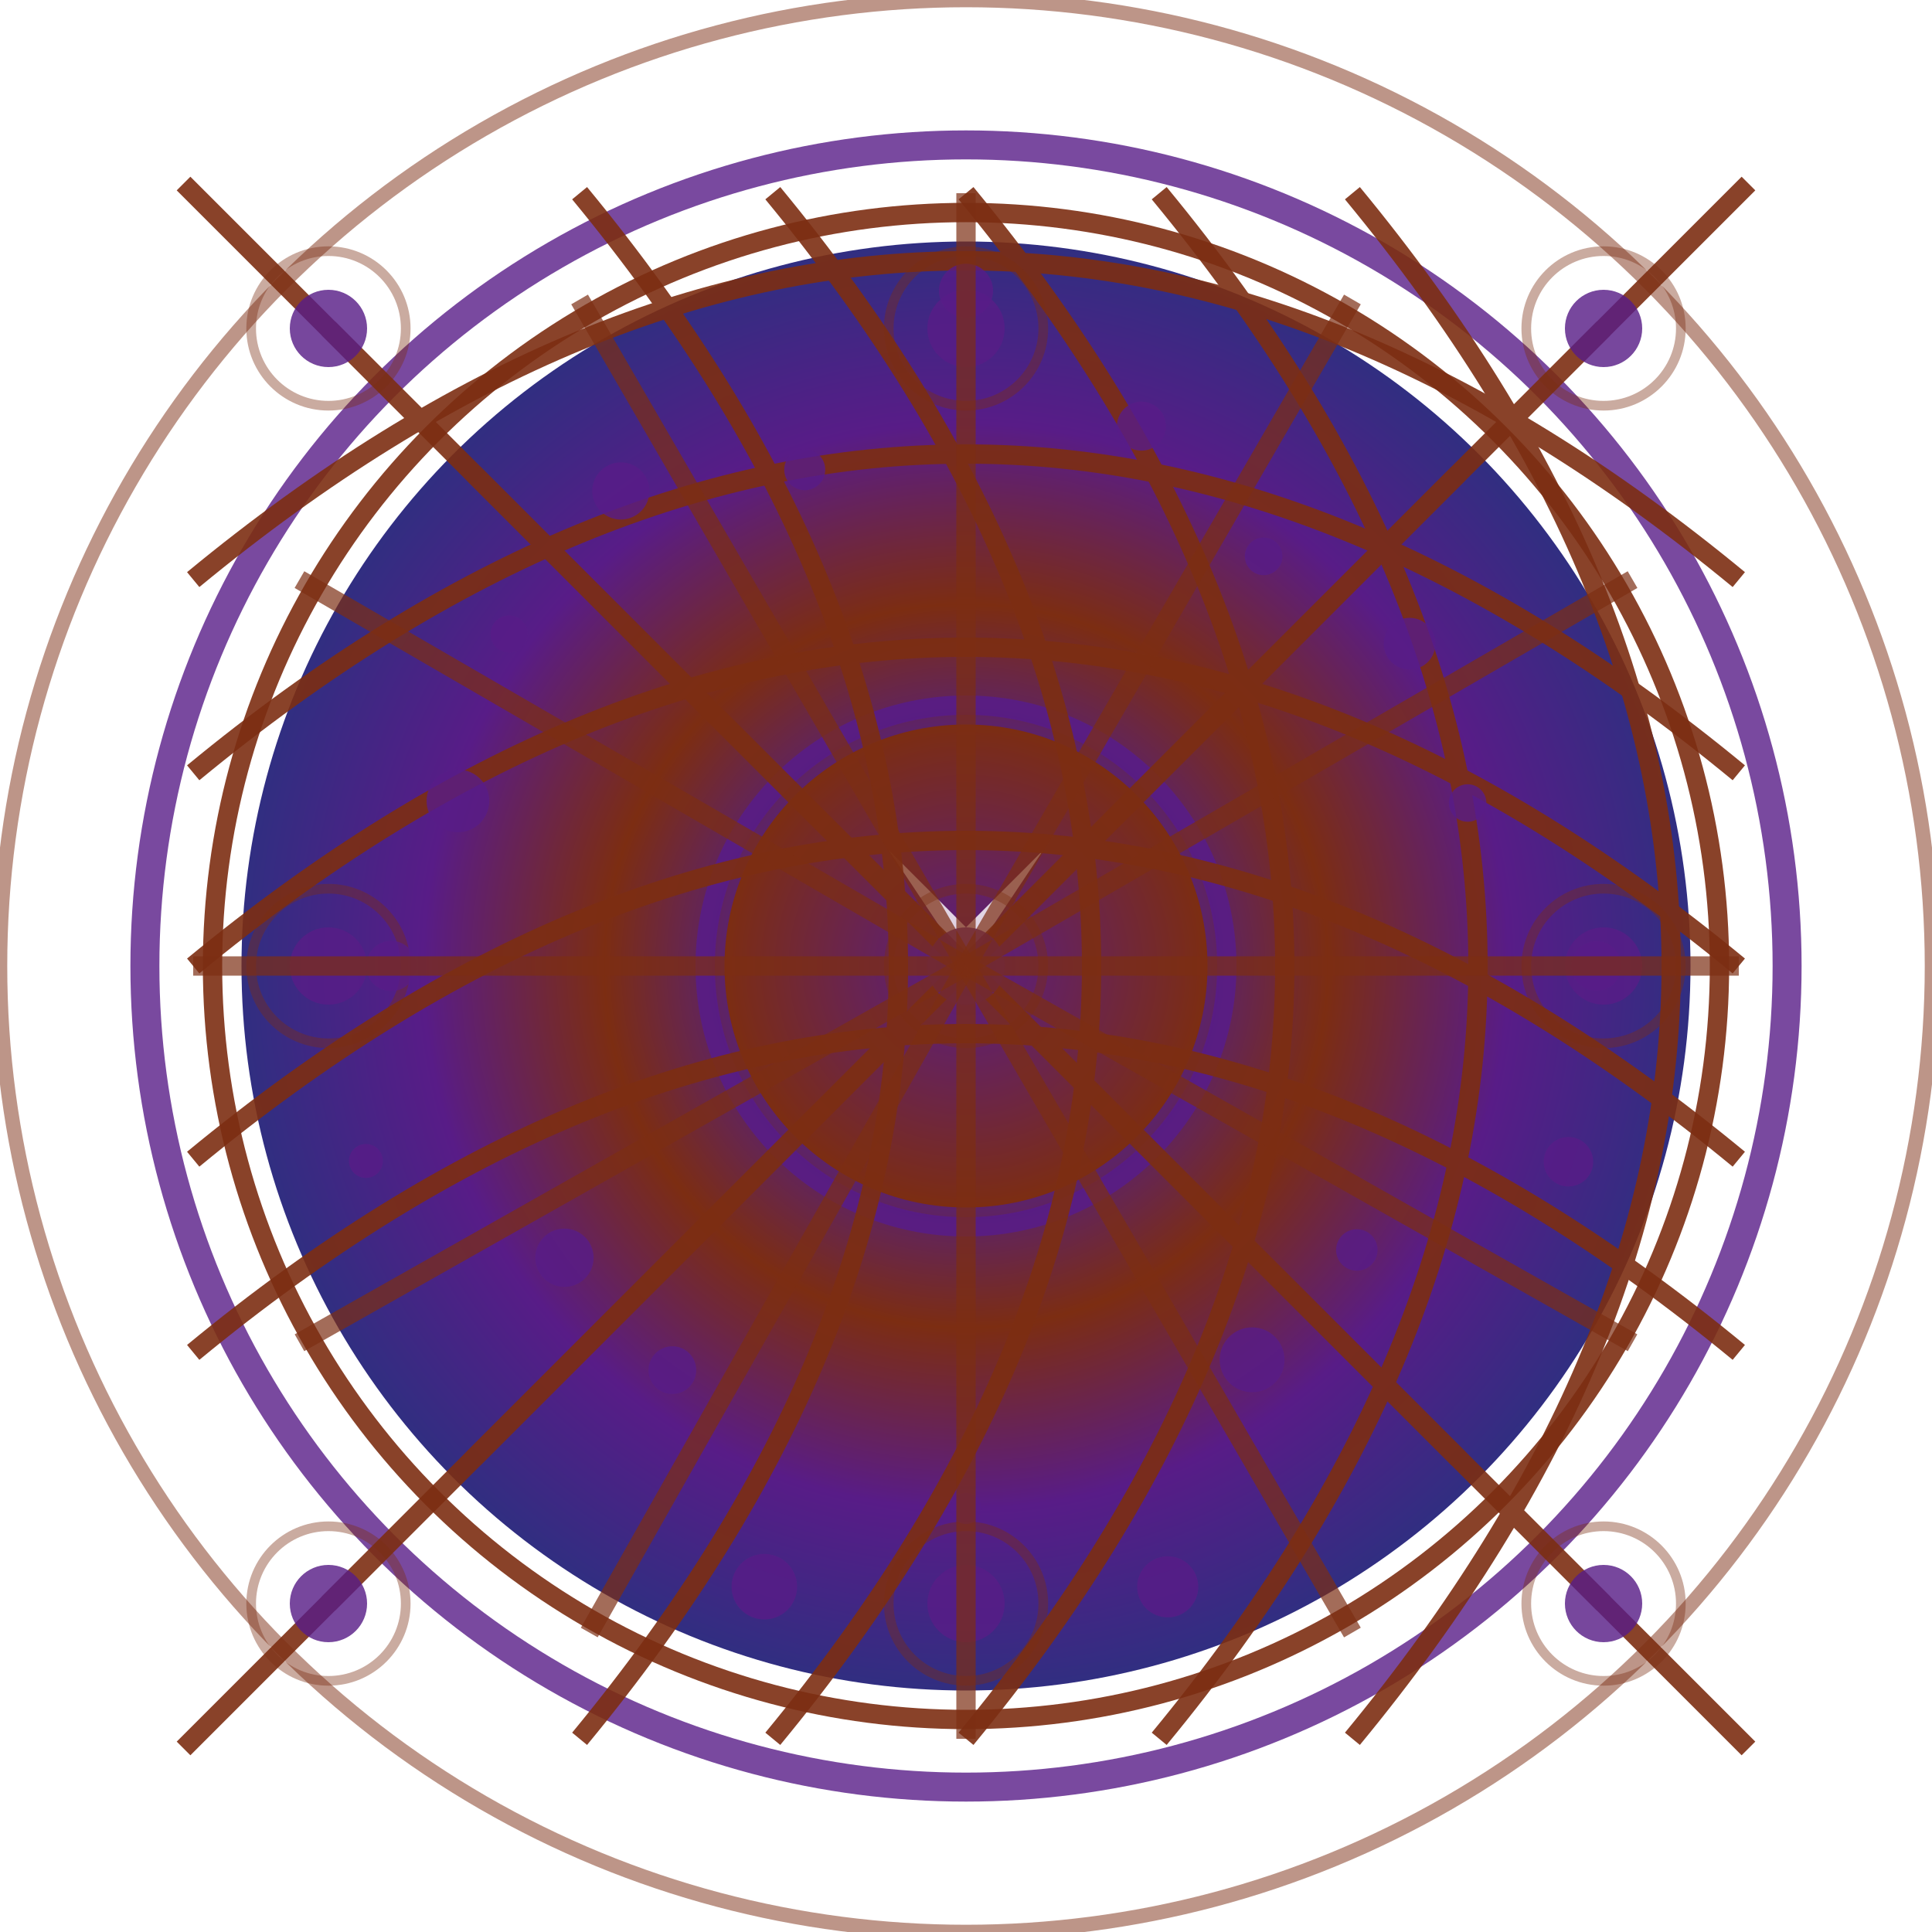 <?xml version="1.0" encoding="utf-8" ?>
<svg xmlns="http://www.w3.org/2000/svg" xmlns:ev="http://www.w3.org/2001/xml-events" xmlns:xlink="http://www.w3.org/1999/xlink" baseProfile="full" height="200" version="1.1" viewBox="0 0 200 200" width="200">
  <title>Logo Arkalia-LUNA - Style ULTRA-MAX</title>
  <defs>
    <radialGradient cx="50%" cy="50%" id="ultraMaxMainGradient-mystery" r="50%">
      <stop offset="0%" stop-color="#312e81"/>
      <stop offset="25%" stop-color="#4c1d95"/>
      <stop offset="50%" stop-color="#7c2d12"/>
      <stop offset="75%" stop-color="#581c87"/>
      <stop offset="100%" stop-color="#312e81"/>
    </radialGradient>
    <radialGradient cx="50%" cy="50%" id="ultraMaxBorderGradient-mystery" r="50%">
      <stop offset="0%" stop-color="#581c87"/>
      <stop offset="100%" stop-color="#7c2d12"/>
    </radialGradient>
    <radialGradient cx="50%" cy="50%" id="ultraMaxGlowGradient-mystery" r="50%">
      <stop offset="0%" stop-color="#581c87"/>
      <stop offset="100%" stop-color="#7c2d12"/>
    </radialGradient>
    <filter id="ultraMaxMainGlow-mystery">
      <feGaussianBlur in="SourceGraphic" stdDeviation="3.6"/>
    </filter>
    <filter id="ultraMaxTurbulence-mystery">
      <feTurbulence baseFrequency="0.01" numOctaves="4" seed="1" stitchTiles="stitch" type="fractalNoise"/>
    </filter>
    <mask id="ultraMaxDepthMask-mystery">
      <circle cx="0" cy="0" fill="white" r="45%"/>
    </mask>
    <pattern height="20" id="ultraMaxGridPattern-mystery" patternUnits="userSpaceOnUse" width="20" x="0" y="0">
      <line opacity="0.3" stroke="#7c2d12" stroke-width="0.5" x1="0" x2="0" y1="0" y2="20"/>
      <line opacity="0.3" stroke="#7c2d12" stroke-width="0.5" x1="0" x2="20" y1="0" y2="0"/>
      <line opacity="0.3" stroke="#7c2d12" stroke-width="0.5" x1="5" x2="5" y1="0" y2="20"/>
      <line opacity="0.3" stroke="#7c2d12" stroke-width="0.5" x1="0" x2="20" y1="5" y2="5"/>
      <line opacity="0.3" stroke="#7c2d12" stroke-width="0.5" x1="10" x2="10" y1="0" y2="20"/>
      <line opacity="0.3" stroke="#7c2d12" stroke-width="0.5" x1="0" x2="20" y1="10" y2="10"/>
      <line opacity="0.3" stroke="#7c2d12" stroke-width="0.5" x1="15" x2="15" y1="0" y2="20"/>
      <line opacity="0.3" stroke="#7c2d12" stroke-width="0.5" x1="0" x2="20" y1="15" y2="15"/>
      <line opacity="0.3" stroke="#7c2d12" stroke-width="0.5" x1="20" x2="20" y1="0" y2="20"/>
      <line opacity="0.3" stroke="#7c2d12" stroke-width="0.5" x1="0" x2="20" y1="20" y2="20"/>
    </pattern>
  </defs>
  <circle cx="100" cy="100" fill="none" filter="url(#ultraMaxMainGlow-mystery)" opacity="0.8" r="85" stroke="#581c87" stroke-width="3">
    <animate attributeName="opacity" dur="5.0s" repeatCount="indefinite" values="0.8;0.2;0.8"/>
  </circle>
  <circle cx="100" cy="100" fill="none" opacity="0.5" r="100" stroke="#7c2d12" stroke-width="1.5"/>
  <circle cx="100" cy="100" fill="url(#ultraMaxMainGradient-mystery)" filter="url(#ultraMaxMainGlow-mystery)" r="75"/>
  <circle cx="100" cy="100" fill="none" opacity="0.9" r="78" stroke="url(#ultraMaxBorderGradient-mystery)" stroke-width="2"/>
  <circle cx="100" cy="100" fill="url(#ultraMaxGlowGradient-mystery)" filter="url(#ultraMaxMainGlow-mystery)" r="25"/>
  <circle cx="100" cy="100" fill="none" opacity="0.9" r="27" stroke="#581c87" stroke-width="2"/>
  <g>
    <path d="M92 88 L100 96 L108 88 L100 100 Z" fill="white" filter="url(#ultraMaxMainGlow-mystery)" opacity="0.9"/>
  </g>
  <g fill="none" opacity="0.9" stroke="#7c2d12" stroke-width="2">
    <path d="M20.0 60 Q100 -6 180.0 60"/>
    <path d="M20.0 80 Q100 14 180.0 80"/>
    <path d="M20.0 100 Q100 34 180.0 100"/>
    <path d="M20.0 120 Q100 54 180.0 120"/>
    <path d="M20.0 140 Q100 74 180.0 140"/>
    <path d="M60 20.0 Q126 100 60 180.0"/>
    <path d="M80 20.0 Q146 100 80 180.0"/>
    <path d="M100 20.0 Q166 100 100 180.0"/>
    <path d="M120 20.0 Q186 100 120 180.0"/>
    <path d="M140 20.0 Q206 100 140 180.0"/>
    <path d="M19 19 Q100 100 151 151"/>
    <path d="M19 181 Q100 100 151 49"/>
    <path d="M34 34 Q100 100 166 166"/>
    <path d="M34 166 Q100 100 166 34"/>
    <path d="M49 49 Q100 100 181 181"/>
    <path d="M49 151 Q100 100 181 19"/>
  </g>
  <circle cx="100" cy="100" fill="#581c87" filter="url(#ultraMaxMainGlow-mystery)" opacity="0.9" r="4"/>
  <circle cx="100" cy="100" fill="none" opacity="0.4" r="8" stroke="#7c2d12" stroke-width="1"/>
  <circle cx="34" cy="100" fill="#581c87" filter="url(#ultraMaxMainGlow-mystery)" opacity="0.9" r="4"/>
  <circle cx="34" cy="100" fill="none" opacity="0.4" r="8" stroke="#7c2d12" stroke-width="1"/>
  <circle cx="166" cy="100" fill="#581c87" filter="url(#ultraMaxMainGlow-mystery)" opacity="0.9" r="4"/>
  <circle cx="166" cy="100" fill="none" opacity="0.4" r="8" stroke="#7c2d12" stroke-width="1"/>
  <circle cx="100" cy="34" fill="#581c87" filter="url(#ultraMaxMainGlow-mystery)" opacity="0.9" r="4"/>
  <circle cx="100" cy="34" fill="none" opacity="0.4" r="8" stroke="#7c2d12" stroke-width="1"/>
  <circle cx="100" cy="166" fill="#581c87" filter="url(#ultraMaxMainGlow-mystery)" opacity="0.9" r="4"/>
  <circle cx="100" cy="166" fill="none" opacity="0.4" r="8" stroke="#7c2d12" stroke-width="1"/>
  <circle cx="34" cy="34" fill="#581c87" filter="url(#ultraMaxMainGlow-mystery)" opacity="0.9" r="4"/>
  <circle cx="34" cy="34" fill="none" opacity="0.4" r="8" stroke="#7c2d12" stroke-width="1"/>
  <circle cx="166" cy="166" fill="#581c87" filter="url(#ultraMaxMainGlow-mystery)" opacity="0.9" r="4"/>
  <circle cx="166" cy="166" fill="none" opacity="0.4" r="8" stroke="#7c2d12" stroke-width="1"/>
  <circle cx="34" cy="166" fill="#581c87" filter="url(#ultraMaxMainGlow-mystery)" opacity="0.9" r="4"/>
  <circle cx="34" cy="166" fill="none" opacity="0.4" r="8" stroke="#7c2d12" stroke-width="1"/>
  <circle cx="166" cy="34" fill="#581c87" filter="url(#ultraMaxMainGlow-mystery)" opacity="0.9" r="4"/>
  <circle cx="166" cy="34" fill="none" opacity="0.4" r="8" stroke="#7c2d12" stroke-width="1"/>
  <circle cx="165.25" cy="100.0" fill="#581c87" opacity="0.8" r="2.579">
    <animate attributeName="opacity" begin="0.0s" dur="2.5s" repeatCount="indefinite" values="0.8;0.2;0.8"/>
  </circle>
  <circle cx="162.363" cy="120.263" fill="#581c87" opacity="0.8" r="2.561">
    <animate attributeName="opacity" begin="0.1s" dur="2.5s" repeatCount="indefinite" values="0.8;0.2;0.8"/>
  </circle>
  <circle cx="140.46" cy="129.396" fill="#581c87" opacity="0.8" r="2.148">
    <animate attributeName="opacity" begin="0.2s" dur="2.5s" repeatCount="indefinite" values="0.8;0.2;0.8"/>
  </circle>
  <circle cx="129.618" cy="140.766" fill="#581c87" opacity="0.8" r="3.358">
    <animate attributeName="opacity" begin="0.3s" dur="2.5s" repeatCount="indefinite" values="0.8;0.2;0.8"/>
  </circle>
  <circle cx="120.882" cy="164.267" fill="#581c87" opacity="0.8" r="3.163">
    <animate attributeName="opacity" begin="0.4s" dur="2.5s" repeatCount="indefinite" values="0.8;0.2;0.8"/>
  </circle>
  <circle cx="100.0" cy="156.15" fill="#581c87" opacity="0.8" r="1.616">
    <animate attributeName="opacity" begin="0.5s" dur="2.5s" repeatCount="indefinite" values="0.8;0.2;0.8"/>
  </circle>
  <circle cx="79.123" cy="164.254" fill="#581c87" opacity="0.8" r="3.394">
    <animate attributeName="opacity" begin="0.6s" dur="2.5s" repeatCount="indefinite" values="0.8;0.2;0.8"/>
  </circle>
  <circle cx="69.604" cy="141.837" fill="#581c87" opacity="0.8" r="2.472">
    <animate attributeName="opacity" begin="0.7s" dur="2.5s" repeatCount="indefinite" values="0.8;0.2;0.8"/>
  </circle>
  <circle cx="58.429" cy="130.203" fill="#581c87" opacity="0.8" r="3.021">
    <animate attributeName="opacity" begin="0.8s" dur="2.5s" repeatCount="indefinite" values="0.8;0.2;0.8"/>
  </circle>
  <circle cx="37.88" cy="120.184" fill="#581c87" opacity="0.8" r="1.757">
    <animate attributeName="opacity" begin="0.9s" dur="2.5s" repeatCount="indefinite" values="0.8;0.2;0.8"/>
  </circle>
  <circle cx="40.494" cy="100" fill="#581c87" opacity="0.8" r="2.6">
    <animate attributeName="opacity" begin="1.0s" dur="2.5s" repeatCount="indefinite" values="0.8;0.2;0.8"/>
  </circle>
  <circle cx="47.405" cy="82.911" fill="#581c87" opacity="0.8" r="3.245">
    <animate attributeName="opacity" begin="1.1s" dur="2.5s" repeatCount="indefinite" values="0.8;0.2;0.8"/>
  </circle>
  <circle cx="52.703" cy="65.636" fill="#581c87" opacity="0.8" r="1.924">
    <animate attributeName="opacity" begin="1.2s" dur="2.5s" repeatCount="indefinite" values="0.8;0.2;0.8"/>
  </circle>
  <circle cx="64.271" cy="50.823" fill="#581c87" opacity="0.8" r="2.96">
    <animate attributeName="opacity" begin="1.3s" dur="2.5s" repeatCount="indefinite" values="0.8;0.2;0.8"/>
  </circle>
  <circle cx="83.306" cy="48.621" fill="#581c87" opacity="0.8" r="2.123">
    <animate attributeName="opacity" begin="1.4s" dur="2.5s" repeatCount="indefinite" values="0.8;0.2;0.8"/>
  </circle>
  <circle cx="100" cy="30.097" fill="#581c87" opacity="0.8" r="2.8">
    <animate attributeName="opacity" begin="1.5s" dur="2.5s" repeatCount="indefinite" values="0.8;0.2;0.8"/>
  </circle>
  <circle cx="118.158" cy="44.114" fill="#581c87" opacity="0.8" r="2.535">
    <animate attributeName="opacity" begin="1.6s" dur="2.5s" repeatCount="indefinite" values="0.8;0.2;0.8"/>
  </circle>
  <circle cx="130.812" cy="57.591" fill="#581c87" opacity="0.8" r="1.949">
    <animate attributeName="opacity" begin="1.7s" dur="2.5s" repeatCount="indefinite" values="0.8;0.2;0.8"/>
  </circle>
  <circle cx="145.921" cy="66.636" fill="#581c87" opacity="0.8" r="2.677">
    <animate attributeName="opacity" begin="1.8s" dur="2.5s" repeatCount="indefinite" values="0.8;0.2;0.8"/>
  </circle>
  <circle cx="151.93" cy="83.127" fill="#581c87" opacity="0.8" r="1.94">
    <animate attributeName="opacity" begin="1.9s" dur="2.5s" repeatCount="indefinite" values="0.8;0.2;0.8"/>
  </circle>
  <line filter="url(#ultraMaxMainGlow-mystery)" opacity="0.7" stroke="#7c2d12" stroke-width="2" x1="100" x2="180" y1="100" y2="100">
    <animate attributeName="opacity" begin="0.0s" dur="3.75s" repeatCount="indefinite" values="0.7;1.0;0.7"/>
  </line>
  <line filter="url(#ultraMaxMainGlow-mystery)" opacity="0.7" stroke="#7c2d12" stroke-width="2" x1="100" x2="169" y1="100" y2="139">
    <animate attributeName="opacity" begin="0.2s" dur="3.75s" repeatCount="indefinite" values="0.7;1.0;0.7"/>
  </line>
  <line filter="url(#ultraMaxMainGlow-mystery)" opacity="0.7" stroke="#7c2d12" stroke-width="2" x1="100" x2="140" y1="100" y2="169">
    <animate attributeName="opacity" begin="0.4s" dur="3.75s" repeatCount="indefinite" values="0.7;1.0;0.7"/>
  </line>
  <line filter="url(#ultraMaxMainGlow-mystery)" opacity="0.7" stroke="#7c2d12" stroke-width="2" x1="100" x2="100" y1="100" y2="180">
    <animate attributeName="opacity" begin="0.6s" dur="3.75s" repeatCount="indefinite" values="0.7;1.0;0.7"/>
  </line>
  <line filter="url(#ultraMaxMainGlow-mystery)" opacity="0.7" stroke="#7c2d12" stroke-width="2" x1="100" x2="61" y1="100" y2="169">
    <animate attributeName="opacity" begin="0.8s" dur="3.75s" repeatCount="indefinite" values="0.7;1.0;0.7"/>
  </line>
  <line filter="url(#ultraMaxMainGlow-mystery)" opacity="0.7" stroke="#7c2d12" stroke-width="2" x1="100" x2="31" y1="100" y2="139">
    <animate attributeName="opacity" begin="1.0s" dur="3.75s" repeatCount="indefinite" values="0.7;1.0;0.7"/>
  </line>
  <line filter="url(#ultraMaxMainGlow-mystery)" opacity="0.7" stroke="#7c2d12" stroke-width="2" x1="100" x2="20" y1="100" y2="100">
    <animate attributeName="opacity" begin="1.2s" dur="3.75s" repeatCount="indefinite" values="0.7;1.0;0.7"/>
  </line>
  <line filter="url(#ultraMaxMainGlow-mystery)" opacity="0.7" stroke="#7c2d12" stroke-width="2" x1="100" x2="31" y1="100" y2="60">
    <animate attributeName="opacity" begin="1.4s" dur="3.75s" repeatCount="indefinite" values="0.7;1.0;0.7"/>
  </line>
  <line filter="url(#ultraMaxMainGlow-mystery)" opacity="0.7" stroke="#7c2d12" stroke-width="2" x1="100" x2="60" y1="100" y2="31">
    <animate attributeName="opacity" begin="1.6s" dur="3.75s" repeatCount="indefinite" values="0.7;1.0;0.7"/>
  </line>
  <line filter="url(#ultraMaxMainGlow-mystery)" opacity="0.7" stroke="#7c2d12" stroke-width="2" x1="100" x2="100" y1="100" y2="20">
    <animate attributeName="opacity" begin="1.8s" dur="3.75s" repeatCount="indefinite" values="0.7;1.0;0.7"/>
  </line>
  <line filter="url(#ultraMaxMainGlow-mystery)" opacity="0.7" stroke="#7c2d12" stroke-width="2" x1="100" x2="140" y1="100" y2="31">
    <animate attributeName="opacity" begin="2.0s" dur="3.75s" repeatCount="indefinite" values="0.7;1.0;0.7"/>
  </line>
  <line filter="url(#ultraMaxMainGlow-mystery)" opacity="0.7" stroke="#7c2d12" stroke-width="2" x1="100" x2="169" y1="100" y2="60">
    <animate attributeName="opacity" begin="2.2s" dur="3.75s" repeatCount="indefinite" values="0.7;1.0;0.7"/>
  </line>
</svg>

